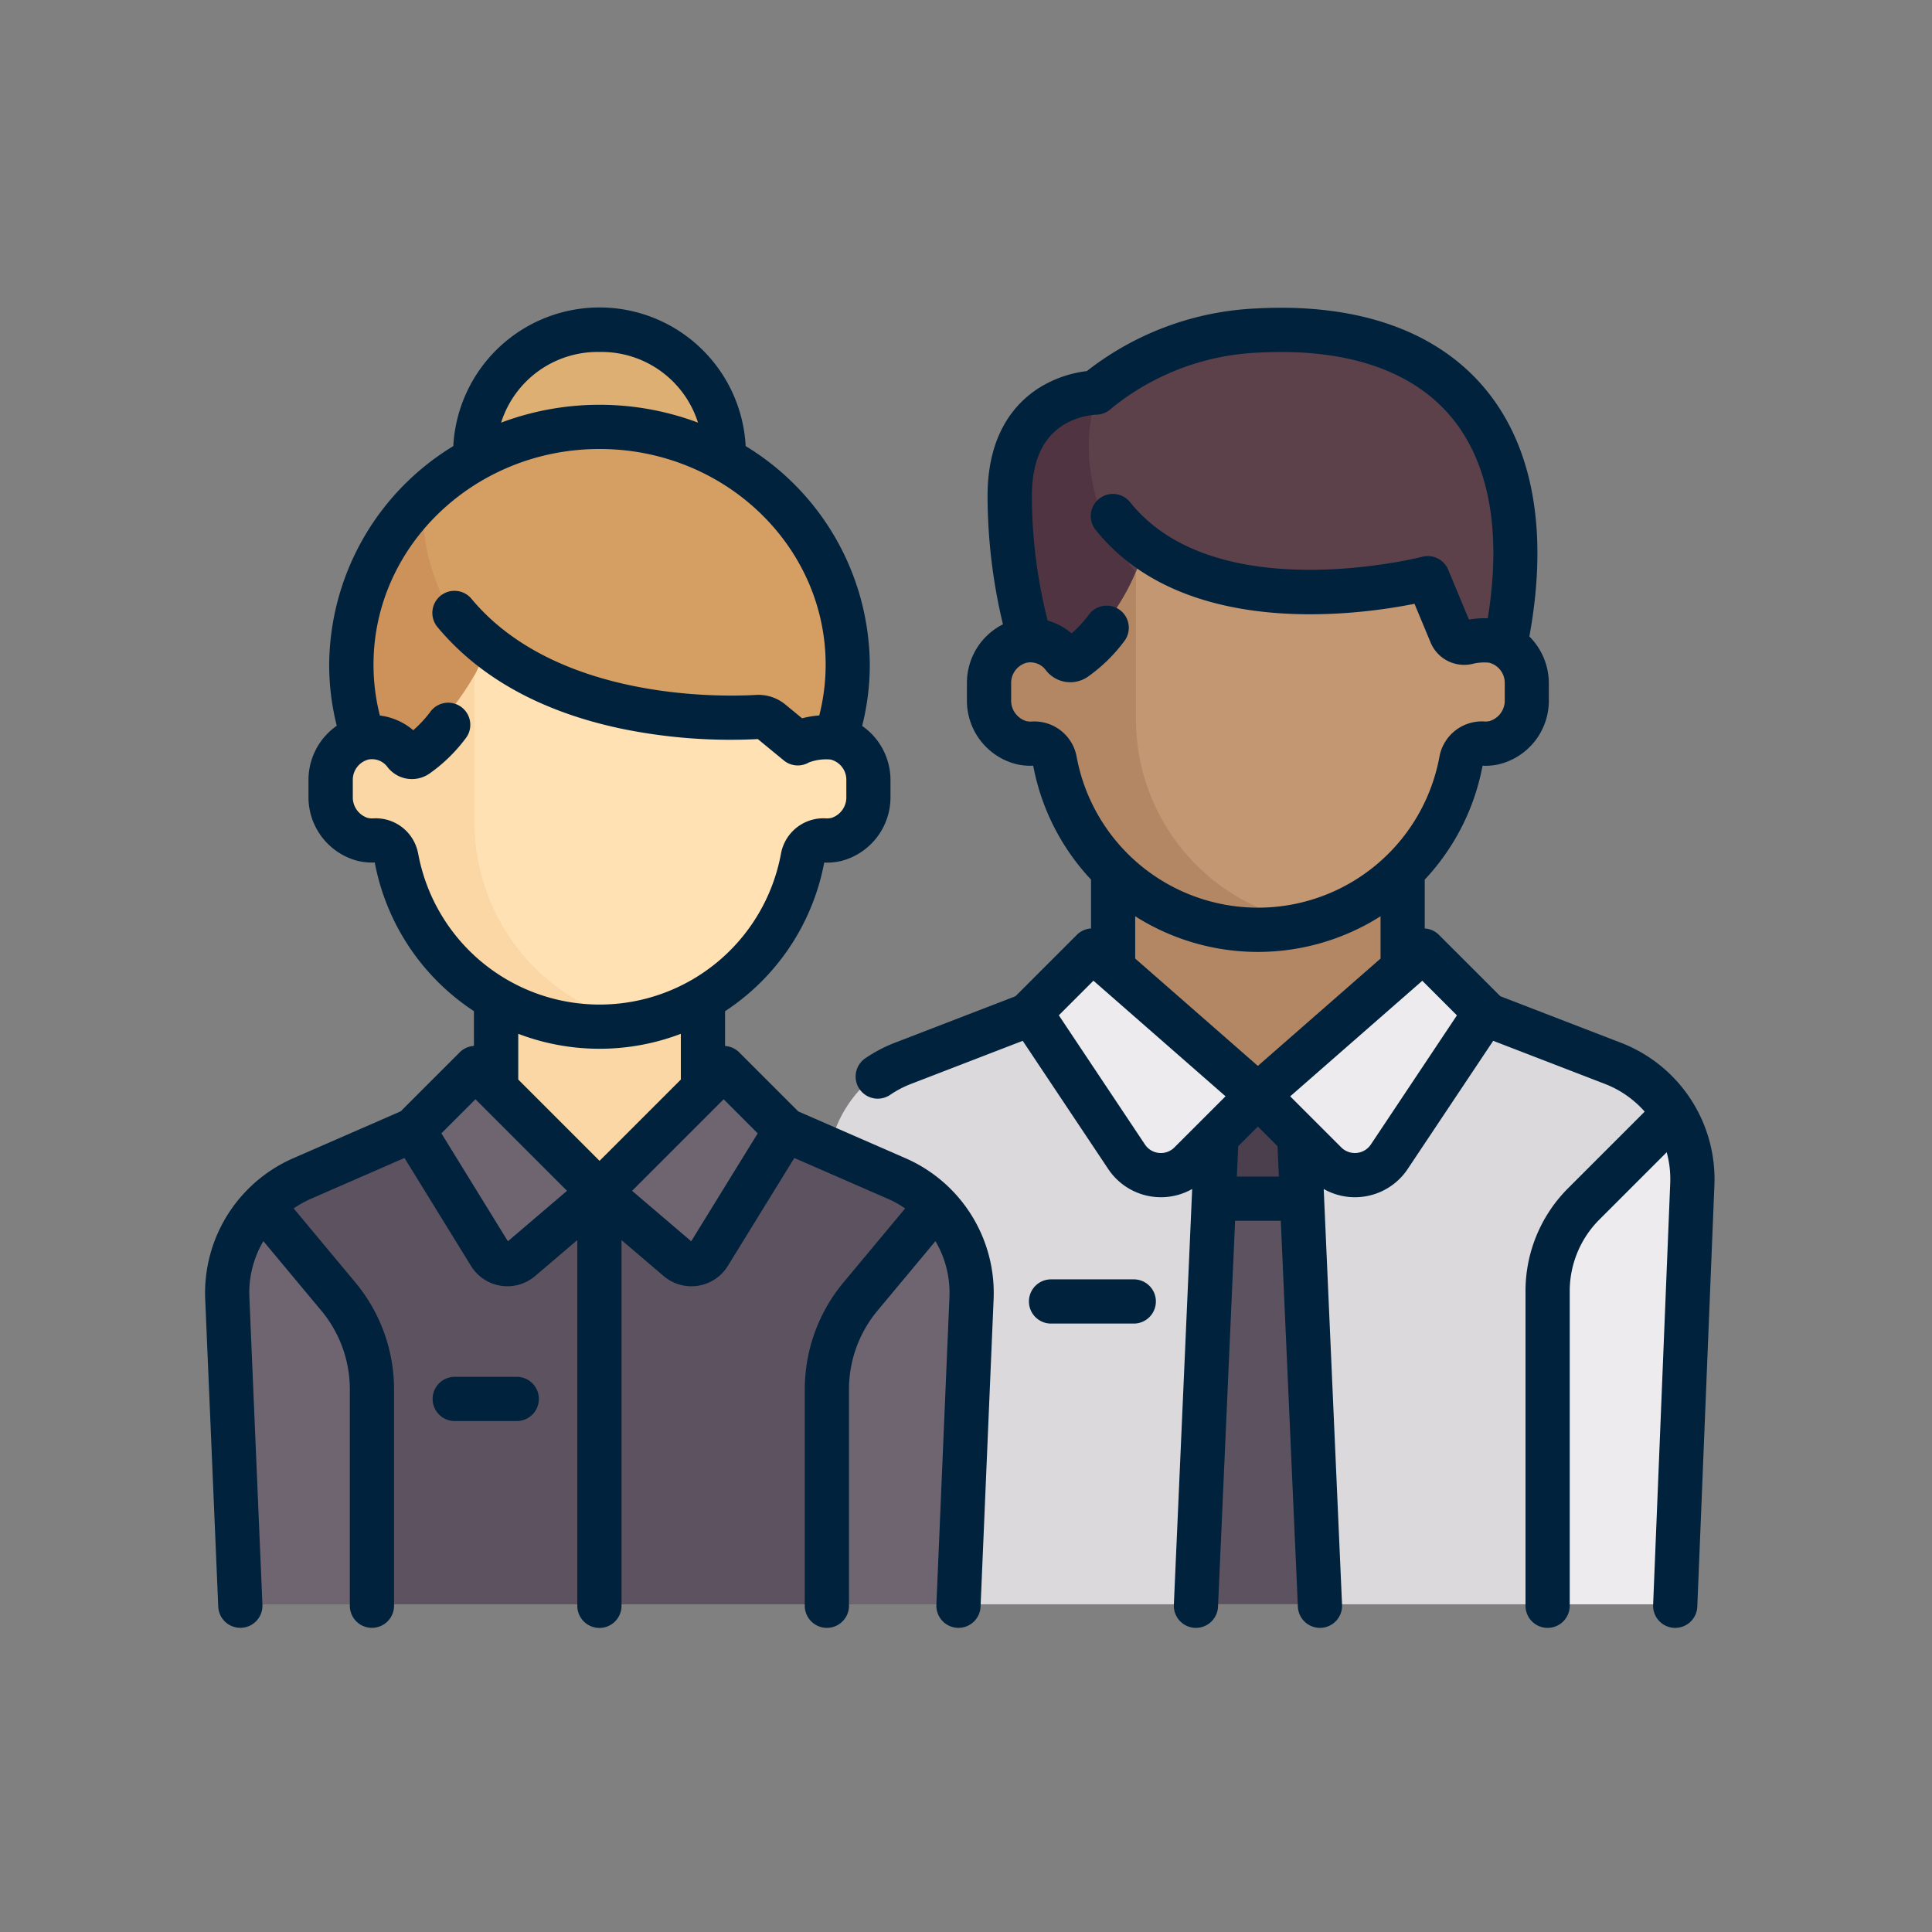 <svg xmlns="http://www.w3.org/2000/svg" width="113" height="113" viewBox="0 0 113 113">
  <rect x="0" y="0" width="113" height="113" fill="#808080" stroke="none"/>
  <g id="Grupo_17498" data-name="Grupo 17498" transform="translate(-294 -2267)">
    <rect id="Rectángulo_4341" data-name="Rectángulo 4341" width="113" height="113" transform="translate(294 2267)" fill="none"/>
    <g id="Grupo_17228" data-name="Grupo 17228" transform="translate(-143.92 695.975)">
      <path id="Trazado_27159" data-name="Trazado 27159" d="M547.555,1650.115l-7.46-2.935h-26.48l-7.46,2.935a7.221,7.221,0,0,0-4.572,7.009l1,24.924h48.548l1-24.924A7.221,7.221,0,0,0,547.555,1650.115Z" transform="translate(-15.27 -17.191)" fill="#dbd9dc"/>
      <rect id="Rectángulo_4342" data-name="Rectángulo 4342" width="16.852" height="14.443" transform="translate(503.16 1620.323)" fill="#b48764"/>
      <path id="Trazado_27160" data-name="Trazado 27160" d="M531.4,1590.776a15.57,15.57,0,0,0-9.428,3.611s-5.015,0-5.015,6.018a44.967,44.967,0,0,0,1.2,9.592h27.684C548.253,1596.756,542.536,1590.174,531.4,1590.776Z" transform="translate(-19.816 -0.506)" fill="#5c414b"/>
      <path id="Trazado_27161" data-name="Trazado 27161" d="M524.18,1606.56c-4.422-5.528-2.206-10.642-2.206-10.642s-5.015,0-5.015,6.018a44.957,44.957,0,0,0,1.2,9.591h6.018Z" transform="translate(-19.816 -2.038)" fill="#503441"/>
      <path id="Trazado_27162" data-name="Trazado 27162" d="M544.137,1614.156h-1.2l-2.361-2.853c-10.832,2.257-16.509-2.422-16.509-2.422-.592,3.746-4.22,6.567-4.22,6.567l-2.227-1.293h0a2.348,2.348,0,0,0-.4.043,2.543,2.543,0,0,0-1.963,2.539v.872a2.528,2.528,0,0,0,1.925,2.514,2.368,2.368,0,0,0,.668.042,1.164,1.164,0,0,1,1.224.962,12.023,12.023,0,0,0,23.657.016,1.168,1.168,0,0,1,1.165-.971h.248a2.408,2.408,0,0,0,2.408-2.408v-1.2A2.408,2.408,0,0,0,544.137,1614.156Z" transform="translate(-19.311 -5.869)" fill="#c39772"/>
      <path id="Trazado_27163" data-name="Trazado 27163" d="M563.5,1660.776l5.237-5.237a7.19,7.19,0,0,1,1.069,4.056l-1,24.924h-7.423v-18.636A7.222,7.222,0,0,1,563.5,1660.776Z" transform="translate(-32.949 -19.661)" fill="#edebed"/>
      <path id="Trazado_27164" data-name="Trazado 27164" d="M538.1,1654.04h-4.839l-1.21,30.036h7.258Z" transform="translate(-24.278 -19.218)" fill="#5d5360"/>
      <path id="Trazado_27165" data-name="Trazado 27165" d="M538.763,1660.582l-.263-6.543h-4.839l-.263,6.543Z" transform="translate(-24.676 -19.218)" fill="#4b3f4e"/>
      <g id="Grupo_17225" data-name="Grupo 17225" transform="translate(498.346 1626.379)">
        <path id="Trazado_27166" data-name="Trazado 27166" d="M531.907,1650.479l-9.629-8.426-3.611,3.611,5.593,8.389a2.407,2.407,0,0,0,3.705.367Z" transform="translate(-518.667 -1642.054)" fill="#edebed"/>
        <path id="Trazado_27167" data-name="Trazado 27167" d="M537.463,1650.479l9.629-8.426,3.611,3.611-5.593,8.389a2.407,2.407,0,0,1-3.705.367Z" transform="translate(-524.223 -1642.054)" fill="#edebed"/>
      </g>
      <path id="Trazado_27168" data-name="Trazado 27168" d="M533.283,1631.369a12.04,12.04,0,0,1-9.609-11.791v-8.641a13.3,13.3,0,0,1-3.832,5.119l-2.227-1.293h0a2.345,2.345,0,0,0-.4.042,2.544,2.544,0,0,0-1.963,2.54v.871a2.529,2.529,0,0,0,1.924,2.515,2.411,2.411,0,0,0,.669.042,1.163,1.163,0,0,1,1.224.962,11.988,11.988,0,0,0,14.216,9.632Z" transform="translate(-19.311 -6.477)" fill="#b48764"/>
      <path id="Trazado_27169" data-name="Trazado 27169" d="M490.774,1660.214l-6.494-2.834H462.6l-6.494,2.834a7.221,7.221,0,0,0-4.326,6.924l.759,17.925h41.8l.76-17.925A7.222,7.222,0,0,0,490.774,1660.214Z" transform="translate(-0.548 -20.205)" fill="#5d5360"/>
      <rect id="Rectángulo_4343" data-name="Rectángulo 4343" width="12.036" height="12.036" transform="translate(466.874 1628.748)" fill="#fad7a5"/>
      <circle id="Elipse_1019" data-name="Elipse 1019" cx="7.222" cy="7.222" r="7.222" transform="translate(465.67 1590.232)" fill="#deaf73"/>
      <ellipse id="Elipse_1020" data-name="Elipse 1020" cx="14.443" cy="13.842" rx="14.443" ry="13.842" transform="translate(458.449 1596.25)" fill="#d59f63"/>
      <path id="Trazado_27170" data-name="Trazado 27170" d="M471.657,1616.64c-4.815-4.815-5.534-8.965-5.421-11.57a13.514,13.514,0,0,0-4.208,9.765,13.3,13.3,0,0,0,2.069,7.129Z" transform="translate(-3.579 -4.743)" fill="#cd915a"/>
      <path id="Trazado_27171" data-name="Trazado 27171" d="M489.69,1622.738a6.585,6.585,0,0,0-.69-.05,2.407,2.407,0,0,1-1.7-.705l-1.657-1.257a23.32,23.32,0,0,1-16.239-3.34c-.748,2.188-2.072,3.858-4.434,6.046l-2.282-.745h0a2.457,2.457,0,0,0-.4.043,2.545,2.545,0,0,0-1.96,2.539v.872a2.527,2.527,0,0,0,1.924,2.514,2.376,2.376,0,0,0,.671.042,1.163,1.163,0,0,1,1.224.962,12.022,12.022,0,0,0,23.653.032,1.18,1.18,0,0,1,1.23-.988,2.43,2.43,0,0,0,.783-.057,2.494,2.494,0,0,0,1.824-2.519c-.013-.546-.013-1.081-.013-1.081A2.512,2.512,0,0,0,489.69,1622.738Z" transform="translate(-3.074 -8.384)" fill="#ffe1b4"/>
      <g id="Grupo_17226" data-name="Grupo 17226" transform="translate(451.227 1641.589)">
        <path id="Trazado_27172" data-name="Trazado 27172" d="M458.248,1668.925l-4.4-5.278a7.206,7.206,0,0,0-2.068,5.344l.76,17.925H460.2v-12.6A8.428,8.428,0,0,0,458.248,1668.925Z" transform="translate(-451.775 -1663.647)" fill="#6f6571"/>
        <path id="Trazado_27173" data-name="Trazado 27173" d="M503.282,1668.925l4.4-5.278a7.205,7.205,0,0,1,2.068,5.344l-.76,17.925h-7.659v-12.6A8.428,8.428,0,0,1,503.282,1668.925Z" transform="translate(-466.423 -1663.647)" fill="#6f6571"/>
      </g>
      <path id="Trazado_27174" data-name="Trazado 27174" d="M468.744,1628.141v-8.6a17.379,17.379,0,0,1-3.776,4.525l-2.282-.745h0a2.38,2.38,0,0,0-.4.043,2.544,2.544,0,0,0-1.96,2.539v.872a2.529,2.529,0,0,0,1.924,2.514,2.376,2.376,0,0,0,.671.042,1.162,1.162,0,0,1,1.224.962,11.992,11.992,0,0,0,14.216,9.633A12.04,12.04,0,0,1,468.744,1628.141Z" transform="translate(-3.074 -9.022)" fill="#fad7a5"/>
      <g id="Grupo_17227" data-name="Grupo 17227" transform="translate(461.668 1633.406)">
        <path id="Trazado_27175" data-name="Trazado 27175" d="M477.485,1659.288l-7.258-7.258-3.629,3.629,4.476,7.265a1.21,1.21,0,0,0,1.815.285Z" transform="translate(-466.598 -1652.03)" fill="#6f6571"/>
        <path id="Trazado_27176" data-name="Trazado 27176" d="M482.054,1659.288l7.258-7.258,3.629,3.629-4.477,7.265a1.21,1.21,0,0,1-1.815.285Z" transform="translate(-471.167 -1652.03)" fill="#6f6571"/>
      </g>
      <path id="Trazado_27177" data-name="Trazado 27177" d="M524.452,1669.7h-4.839a1.293,1.293,0,1,0,0,2.586h4.839a1.293,1.293,0,1,0,0-2.586Z" transform="translate(-20.219 -23.847)" fill="#00223d"/>
      <path id="Trazado_27178" data-name="Trazado 27178" d="M548.682,1632.01l-7.041-2.716-3.59-3.59a1.289,1.289,0,0,0-.831-.375v-2.856a13.333,13.333,0,0,0,3.382-6.662,3.68,3.68,0,0,0,.907-.072,3.827,3.827,0,0,0,2.969-3.8V1611a3.873,3.873,0,0,0-1.139-2.75c1.142-6.21.2-11.271-2.732-14.657-2.837-3.276-7.408-4.842-13.218-4.528a17.317,17.317,0,0,0-9.931,3.664,6.818,6.818,0,0,0-2.661.9c-1.436.861-3.147,2.672-3.147,6.4a32.314,32.314,0,0,0,.9,7.511,3.833,3.833,0,0,0-2.106,3.47v.928a3.827,3.827,0,0,0,2.969,3.8,3.683,3.683,0,0,0,.907.072,13.339,13.339,0,0,0,3.382,6.662v2.856a1.289,1.289,0,0,0-.83.375l-3.59,3.59-7.041,2.716a8.507,8.507,0,0,0-1.729.905,1.293,1.293,0,1,0,1.453,2.139,5.977,5.977,0,0,1,1.207-.631l6.534-2.521,5,7.495a3.7,3.7,0,0,0,2.723,1.635c.123.012.247.018.37.018a3.688,3.688,0,0,0,1.819-.482l-1.072,24.32a1.293,1.293,0,0,0,1.235,1.349h.058a1.293,1.293,0,0,0,1.29-1.236l1-22.574H528.8l1,22.574a1.293,1.293,0,0,0,1.29,1.236h.058a1.294,1.294,0,0,0,1.236-1.349l-1.073-24.32a3.691,3.691,0,0,0,1.82.482c.123,0,.246-.006.37-.018a3.7,3.7,0,0,0,2.723-1.635l5-7.495,6.535,2.521a5.941,5.941,0,0,1,2.325,1.621l-4.47,4.47a8.5,8.5,0,0,0-2.5,6.047v18.384a1.293,1.293,0,1,0,2.586,0V1646.56a5.924,5.924,0,0,1,1.748-4.218l3.924-3.924a5.964,5.964,0,0,1,.206,1.808l-1,24.666a1.293,1.293,0,0,0,1.239,1.345h.054a1.294,1.294,0,0,0,1.291-1.24l1-24.667A8.549,8.549,0,0,0,548.682,1632.01Zm-21.222,1.358-7.175-6.278v-2.474a13.384,13.384,0,0,0,14.35,0v2.474Zm-13.23-20.142a1.092,1.092,0,0,1-.3-.021,1.253,1.253,0,0,1-.9-1.262v-.928a1.226,1.226,0,0,1,.912-1.23,1.125,1.125,0,0,1,1.107.424,1.8,1.8,0,0,0,2.478.389,9.4,9.4,0,0,0,2.12-2.073,1.293,1.293,0,1,0-2.075-1.543,6.875,6.875,0,0,1-1.007,1.088,3.7,3.7,0,0,0-1.4-.749,29.719,29.719,0,0,1-.923-7.287c0-1.981.611-3.372,1.815-4.135a4.193,4.193,0,0,1,1.933-.62,1.305,1.305,0,0,0,.892-.357,14.566,14.566,0,0,1,8.654-3.274c4.982-.268,8.829.989,11.123,3.638,2.313,2.67,3.083,6.771,2.247,11.9a5.594,5.594,0,0,0-1.1.077l-1.215-2.918a1.294,1.294,0,0,0-1.521-.754c-.12.031-12.06,3.058-17.067-3.175a1.293,1.293,0,1,0-2.016,1.619c5.113,6.366,15.257,4.981,18.634,4.305l.939,2.256a2.126,2.126,0,0,0,2.456,1.259,2.794,2.794,0,0,1,.967-.07,1.219,1.219,0,0,1,.917,1.213v.943a1.253,1.253,0,0,1-.9,1.262,1.064,1.064,0,0,1-.3.02,2.519,2.519,0,0,0-2.618,2.052,10.79,10.79,0,0,1-21.224,0A2.517,2.517,0,0,0,514.23,1613.226Zm7.447,25.232a1.113,1.113,0,0,1-.826-.5l-5.033-7.55,2.024-2.024,7.727,6.762-2.985,2.984A1.11,1.11,0,0,1,521.677,1638.458Zm4.555,1.383.078-1.777,1.15-1.15,1.15,1.15.078,1.777Zm7.838-1.879a1.126,1.126,0,0,1-1.734.171l-2.985-2.984,7.727-6.761,2.024,2.024Z" transform="translate(-15.969 0)" fill="#00223d"/>
      <path id="Trazado_27179" data-name="Trazado 27179" d="M490.924,1638.786l-6.314-2.756-3.452-3.451a1.282,1.282,0,0,0-.831-.375v-2.034a13.357,13.357,0,0,0,5.8-8.694,3.678,3.678,0,0,0,1.02-.1,3.848,3.848,0,0,0,2.856-3.77v-.943a3.857,3.857,0,0,0-1.657-3.18,14.633,14.633,0,0,0,.447-3.582,15.075,15.075,0,0,0-7.26-12.784,8.562,8.562,0,0,0-17.1,0,15.077,15.077,0,0,0-7.26,12.784,14.624,14.624,0,0,0,.444,3.572,3.864,3.864,0,0,0-1.654,3.2v.928a3.848,3.848,0,0,0,2.856,3.77,3.678,3.678,0,0,0,1.02.1,13.355,13.355,0,0,0,5.8,8.694v2.034a1.282,1.282,0,0,0-.831.375l-3.452,3.451-6.313,2.756a8.6,8.6,0,0,0-5.122,8.2l.764,18.014a1.293,1.293,0,0,0,1.29,1.238h.056a1.292,1.292,0,0,0,1.238-1.346l-.764-18.014a5.952,5.952,0,0,1,.819-3.256l3.394,4.072a7.187,7.187,0,0,1,1.663,4.593v12.66a1.293,1.293,0,0,0,2.586,0v-12.66a9.78,9.78,0,0,0-2.263-6.249l-3.607-4.329a5.864,5.864,0,0,1,.981-.551l5.5-2.4,3.888,6.312a2.5,2.5,0,0,0,3.756.591l2.464-2.1v21.391a1.293,1.293,0,1,0,2.586,0v-21.39l2.463,2.1a2.5,2.5,0,0,0,3.756-.591l3.888-6.312,5.5,2.4a5.862,5.862,0,0,1,.981.551l-3.607,4.329a9.78,9.78,0,0,0-2.263,6.249v12.66a1.293,1.293,0,0,0,2.586,0v-12.66a7.191,7.191,0,0,1,1.663-4.593l3.394-4.072a5.952,5.952,0,0,1,.819,3.256l-.764,18.014a1.294,1.294,0,0,0,1.238,1.347h.056a1.292,1.292,0,0,0,1.29-1.238l.764-18.014A8.6,8.6,0,0,0,490.924,1638.786Zm-17.937-47.175a5.923,5.923,0,0,1,5.758,4.133,16.4,16.4,0,0,0-11.516,0A5.923,5.923,0,0,1,472.987,1591.611Zm-10.612,29.331a2.518,2.518,0,0,0-2.618-2.052,1.112,1.112,0,0,1-.338-.029,1.263,1.263,0,0,1-.864-1.254v-.928a1.226,1.226,0,0,1,.912-1.23,1.124,1.124,0,0,1,1.106.424,1.8,1.8,0,0,0,2.478.389,9.373,9.373,0,0,0,2.093-2.036,1.293,1.293,0,1,0-2.067-1.552,6.889,6.889,0,0,1-.987,1.061,3.7,3.7,0,0,0-1.951-.859,12.065,12.065,0,0,1-.374-2.972c0-6.958,5.932-12.618,13.223-12.618s13.223,5.661,13.223,12.618a12.021,12.021,0,0,1-.373,2.966,5.886,5.886,0,0,0-1.006.166l-.972-.8a2.478,2.478,0,0,0-1.725-.566c-1.9.112-11.634.369-16.627-5.607a1.293,1.293,0,1,0-1.984,1.658c2.463,2.947,6.075,4.94,10.736,5.923a31.668,31.668,0,0,0,7.984.609l1.517,1.247a1.291,1.291,0,0,0,1.47.12,2.847,2.847,0,0,1,1.274-.17,1.22,1.22,0,0,1,.916,1.214v.943a1.263,1.263,0,0,1-.864,1.254,1.135,1.135,0,0,1-.338.029,2.52,2.52,0,0,0-2.618,2.052,10.79,10.79,0,0,1-21.224,0Zm10.612,11.424a13.351,13.351,0,0,0,4.755-.875v2.675l-4.755,4.755-4.755-4.755v-2.675A13.348,13.348,0,0,0,472.987,1632.366Zm-5.361,11.259-3.889-6.312,1.992-1.993,5.354,5.355Zm10.722,0-3.457-2.95,5.354-5.355,1.992,1.993Z" transform="translate(0 0)" fill="#00223d"/>
      <path id="Trazado_27180" data-name="Trazado 27180" d="M473.732,1677.794H470.1a1.293,1.293,0,1,0,0,2.586h3.629a1.293,1.293,0,0,0,0-2.586Z" transform="translate(-5.584 -26.24)" fill="#00223d"/>
    </g>
  </g>
</svg>
